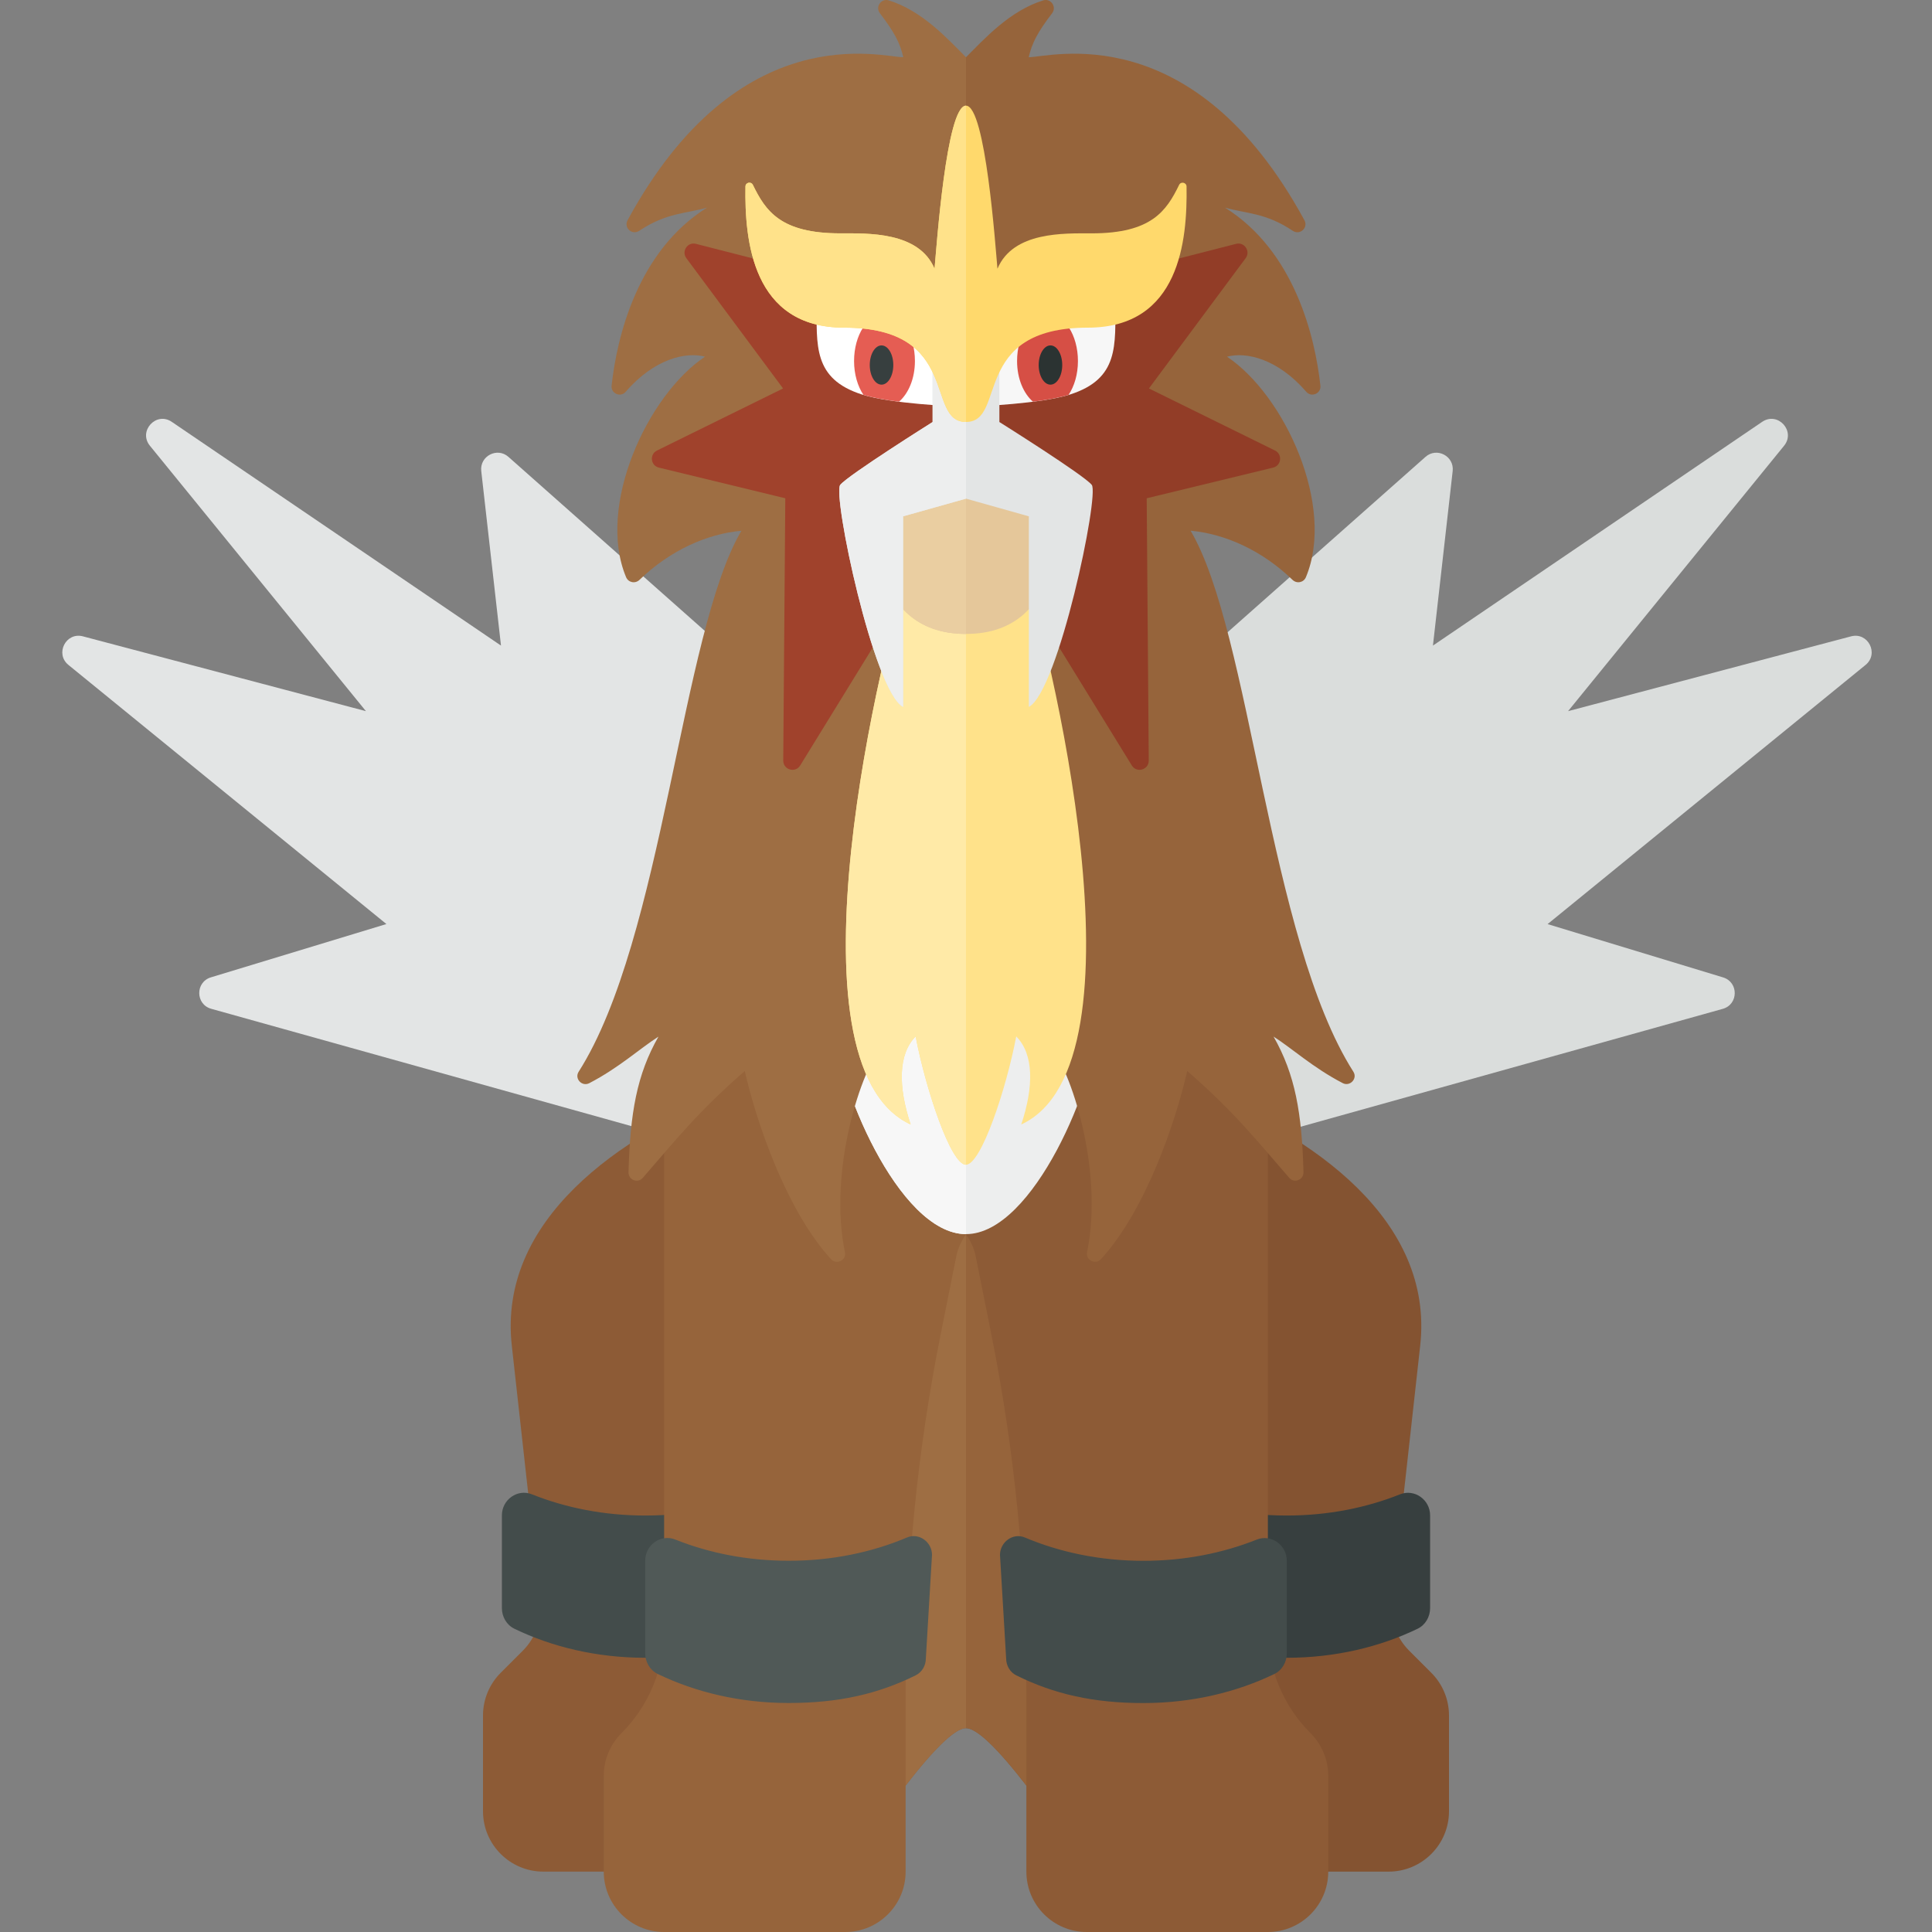 <?xml version="1.0" encoding="utf-8"?>
<!-- Generator: Adobe Illustrator 23.0.6, SVG Export Plug-In . SVG Version: 6.00 Build 0)  -->
<svg version="1.1" xmlns="http://www.w3.org/2000/svg" xmlns:xlink="http://www.w3.org/1999/xlink" x="0px" y="0px" width="32px"
	 height="32px" viewBox="0 0 32 32" enable-background="new 0 0 32 32" xml:space="preserve">
<rect x="0" y="0" width="32" height="32" fill="#808080" stroke="none"/>
<g id="labels">
	<g>
	</g>
</g>
<g id="icons">
	<g>
		<path fill="#E3E5E5" d="M13.25,11.846L8.421,7.567c-0.186-0.165-0.477-0.013-0.45,0.234l0.327,2.892L2.845,6.987
			C2.587,6.811,2.285,7.14,2.483,7.383l3.578,4.396l-4.687-1.239c-0.282-0.075-0.467,0.288-0.241,0.473L6.4,15.305l-2.907,0.883
			c-0.26,0.079-0.256,0.448,0.006,0.521l9.548,2.666L13.25,11.846z"/>
		<path fill="#DADDDC" d="M18.782,11.846l4.829-4.279c0.186-0.165,0.477-0.013,0.45,0.234l-0.327,2.892l5.453-3.706
			c0.259-0.176,0.56,0.153,0.363,0.396l-3.578,4.396l4.687-1.239c0.282-0.075,0.467,0.288,0.241,0.473l-5.267,4.293l2.907,0.883
			c0.26,0.079,0.256,0.448-0.006,0.521l-9.548,2.666L18.782,11.846z"/>
		<path fill="#8D5B36" d="M16,20l-3.814-1.954c-1.936,0.766-3.94,2.164-3.709,4.242l0.47,4.234c0.034,0.302-0.072,0.603-0.287,0.818
			l-0.367,0.367C8.105,27.895,8,28.149,8,28.414V30c0,0.552,0.448,1,1,1h5c0,0,1.521-2.376,2-2.376V20z"/>
		<path fill="#9E6E43" d="M14.375,30.188h0.175c0.485-0.689,1.159-1.564,1.45-1.564V20l-1.625-0.406V30.188z"/>
		<path fill="#434C4B" d="M14.594,24.677c0,1.536-1.749,2.781-3.906,2.781c-0.806,0-1.548-0.181-2.168-0.481
			c-0.129-0.062-0.207-0.198-0.207-0.341v-1.537c0-0.26,0.258-0.445,0.499-0.348c0.555,0.222,1.192,0.351,1.876,0.351
			c1.563,0,2.902-0.658,3.526-1.603C14.451,23.858,14.594,24.254,14.594,24.677z"/>
		<path fill="#96643B" d="M16,10.168c-2.886,0.488-5,2.987-5,5.915v10.919c0,0.639-0.254,1.252-0.706,1.704l-0.001,0.001
			C10.105,28.895,10,29.149,10,29.414V31c0,0.552,0.448,1,1,1h3c0.552,0,1-0.448,1-1v-3.029c0-1.976,0.195-3.946,0.583-5.883
			l0.257-1.283c0.027-0.135,0.087-0.255,0.161-0.363V10.168z"/>
		<path fill="#505957" d="M15.024,25.465c0.197-0.083,0.413,0.076,0.413,0.289l-0.102,1.715c0,0.117-0.063,0.228-0.169,0.28
			c-0.628,0.311-1.281,0.458-2.104,0.458c-0.807,0-1.548-0.181-2.168-0.481c-0.129-0.062-0.207-0.198-0.207-0.341l0-1.537
			c0-0.26,0.258-0.445,0.499-0.348c0.555,0.222,1.192,0.351,1.876,0.351C13.782,25.852,14.449,25.709,15.024,25.465z"/>
		<path fill="#845331" d="M16,20l3.814-1.954c1.936,0.766,3.94,2.164,3.709,4.242l-0.47,4.234c-0.034,0.302,0.072,0.603,0.287,0.818
			l0.367,0.367C23.895,27.895,24,28.149,24,28.414V30c0,0.552-0.448,1-1,1h-5c0,0-1.521-2.376-2-2.376V20z"/>
		<path fill="#96643B" d="M17.625,30.188H17.45c-0.485-0.689-1.159-1.564-1.45-1.564V20l1.625-0.406V30.188z"/>
		<path fill="#373F3F" d="M17.786,23.499c0.624,0.945,1.963,1.603,3.526,1.603c0.683,0,1.321-0.129,1.876-0.351
			c0.241-0.096,0.499,0.089,0.499,0.348v1.537c0,0.143-0.078,0.279-0.207,0.341c-0.621,0.3-1.362,0.481-2.168,0.481
			c-2.157,0-3.906-1.245-3.906-2.781C17.406,24.254,17.549,23.858,17.786,23.499z"/>
		<path fill="#8D5B36" d="M16,10.168c2.886,0.488,5,2.987,5,5.915v10.919c0,0.639,0.254,1.252,0.706,1.704l0.001,0.001
			C21.895,28.895,22,29.149,22,29.414V31c0,0.552-0.448,1-1,1h-3c-0.552,0-1-0.448-1-1v-3.029c0-1.976-0.195-3.946-0.583-5.883
			l-0.257-1.283c-0.027-0.135-0.087-0.255-0.161-0.363V10.168z"/>
		<path fill="#EDEEEE" d="M16,17h-2.167c0,0.875,1.042,3.441,2.167,3.441s2.167-2.566,2.167-3.441H16z"/>
		<path fill="#434C4B" d="M18.938,25.852c0.683,0,1.32-0.129,1.876-0.351c0.241-0.096,0.499,0.089,0.499,0.348l0,1.537
			c0,0.143-0.077,0.279-0.207,0.341c-0.621,0.3-1.362,0.481-2.168,0.481c-0.823,0-1.476-0.147-2.104-0.458
			c-0.105-0.052-0.169-0.163-0.169-0.28l-0.102-1.715c0-0.214,0.216-0.373,0.413-0.289C17.551,25.709,18.218,25.852,18.938,25.852z"
			/>
		<path fill="#F7F7F7" d="M13.833,17c0,0.875,1.042,3.441,2.167,3.441V17H13.833z"/>
		<path fill="#9E6E43" d="M16,0.948c-0.305-0.305-0.726-0.771-1.28-0.942c-0.125-0.038-0.226,0.107-0.147,0.212
			c0.239,0.314,0.334,0.491,0.388,0.73c-0.35,0-2.721-0.694-4.566,2.699c-0.068,0.126,0.075,0.255,0.194,0.175
			c0.451-0.301,0.767-0.281,1.121-0.383c-1.152,0.72-1.492,2.142-1.58,2.949c-0.014,0.129,0.148,0.2,0.233,0.102
			c0.478-0.553,1.003-0.666,1.314-0.582c-0.955,0.637-1.8,2.474-1.307,3.652c0.038,0.09,0.151,0.112,0.221,0.045
			c0.512-0.494,1.124-0.763,1.689-0.814c-0.997,1.689-1.294,6.759-2.696,8.961c-0.073,0.114,0.056,0.251,0.176,0.189
			c0.493-0.256,0.833-0.571,1.146-0.771c-0.359,0.629-0.469,1.266-0.496,2.247c-0.003,0.126,0.154,0.188,0.236,0.093
			c0.509-0.584,0.914-1.099,1.69-1.77c0.194,0.852,0.689,2.308,1.429,3.117c0.09,0.098,0.258,0.015,0.23-0.116
			c-0.281-1.346,0.27-3.046,0.631-3.437c0.134,0.402,0.871-0.991,1.374-0.991V0.948z"/>
		<path fill="#A0422C" d="M16,5.184v3.031l-2.746,4.463c-0.08,0.131-0.282,0.073-0.281-0.081l0.034-4.344l-2.094-0.508
			c-0.138-0.033-0.158-0.221-0.031-0.283l2.088-1.028l-1.602-2.158c-0.085-0.115,0.021-0.273,0.159-0.237L16,5.184z"/>
		<path fill="#FFFFFF" d="M13.527,5.004c0,0.716-0.065,1.269,0.749,1.53c0.49,0.157,1.53,0.195,1.53,0.195L15.74,5.297L13.527,5.004
			z"/>
		<path fill="#E55D53" d="M14.891,6.653c0.154-0.134,0.263-0.379,0.263-0.673c0-0.431-0.226-0.781-0.504-0.781
			s-0.504,0.35-0.504,0.781c0,0.22,0.06,0.418,0.155,0.56C14.461,6.589,14.674,6.626,14.891,6.653z"/>
		<ellipse fill="#373F3F" cx="14.601" cy="6.046" rx="0.195" ry="0.325"/>
		<path fill="#96643B" d="M16,0.948c0.305-0.305,0.726-0.771,1.28-0.942c0.125-0.038,0.226,0.107,0.147,0.212
			c-0.239,0.314-0.334,0.491-0.388,0.73c0.35,0,2.721-0.694,4.566,2.699c0.068,0.126-0.075,0.255-0.194,0.175
			C20.96,3.521,20.644,3.54,20.29,3.439c1.152,0.72,1.492,2.142,1.58,2.949c0.014,0.129-0.148,0.2-0.233,0.102
			c-0.478-0.553-1.003-0.666-1.314-0.582c0.955,0.637,1.8,2.474,1.307,3.652c-0.038,0.09-0.151,0.112-0.221,0.045
			C20.897,9.11,20.285,8.842,19.72,8.79c0.997,1.689,1.294,6.759,2.696,8.961c0.073,0.114-0.056,0.251-0.176,0.189
			c-0.493-0.256-0.833-0.571-1.146-0.771c0.359,0.629,0.469,1.266,0.496,2.247c0.003,0.126-0.154,0.188-0.236,0.093
			c-0.509-0.584-0.914-1.099-1.69-1.77c-0.194,0.852-0.689,2.308-1.429,3.117c-0.09,0.098-0.258,0.015-0.23-0.116
			c0.281-1.346-0.27-3.046-0.631-3.437c-0.134,0.402-0.871-0.928-1.374-0.928V0.948z"/>
		<path fill="#FFE28A" d="M16.917,9.292l-0.917,0l-0.917,0c-0.458,1.333-2.167,8.333,0,9.333c-0.208-0.625-0.208-1.167,0.083-1.458
			c0.167,0.875,0.583,2.125,0.833,2.125s0.667-1.25,0.833-2.125c0.292,0.292,0.292,0.833,0.083,1.458
			C19.083,17.625,17.375,10.625,16.917,9.292z"/>
		<path fill="#923D27" d="M16,5.184v3.031l2.746,4.463c0.08,0.131,0.282,0.073,0.281-0.081l-0.034-4.344l2.094-0.508
			c0.138-0.033,0.158-0.221,0.031-0.283l-2.088-1.028l1.602-2.158c0.085-0.115-0.021-0.273-0.159-0.237L16,5.184z"/>
		<path fill="#F7F7F7" d="M18.473,5.004c0,0.716,0.065,1.269-0.749,1.53c-0.49,0.157-1.53,0.195-1.53,0.195l0.065-1.432
			L18.473,5.004z"/>
		<path fill="#D64F45" d="M17.109,6.653c-0.154-0.134-0.263-0.379-0.263-0.673c0-0.431,0.226-0.781,0.504-0.781
			s0.504,0.35,0.504,0.781c0,0.22-0.06,0.418-0.155,0.56C17.539,6.589,17.326,6.626,17.109,6.653z"/>
		<ellipse fill="#2B3332" cx="17.399" cy="6.046" rx="0.195" ry="0.325"/>
		<path fill="#FFEAA7" d="M15.083,9.292c-0.458,1.333-2.167,8.333,0,9.333c-0.208-0.625-0.208-1.167,0.083-1.458
			c0.167,0.875,0.583,2.125,0.833,2.125v-10L15.083,9.292z"/>
		<path fill="#E5C79A" d="M17.5,8.469l-1.5-1l-1.5,1c0,0-0.188,2.031,1.5,2.031C17.687,10.5,17.5,8.469,17.5,8.469z"/>
		<path fill="#EACEA1" d="M16,7.469l-1.5,1c0,0-0.188,2.031,1.5,2.031V7.469z"/>
		<path fill="#E3E5E5" d="M18.083,8.031c-0.13-0.163-1.53-1.041-1.53-1.041V5.981C16.293,5.72,16,5.948,16,5.948
			s-0.293-0.228-0.553,0.033V6.99c0,0-1.399,0.879-1.53,1.041s0.553,3.417,1.041,3.677V8.552L16,8.259l1.041,0.293v3.157
			C17.53,11.448,18.213,8.194,18.083,8.031z"/>
		<path fill="#EDEEEE" d="M15.447,5.981V6.99c0,0-1.399,0.879-1.53,1.041s0.553,3.417,1.041,3.678V8.552L16,8.259V5.948
			C16,5.948,15.707,5.72,15.447,5.981z"/>
		<path fill="#FFD96C" d="M19.53,3.062c-0.21,0.43-0.456,0.803-1.447,0.803c-0.456,0-1.302-0.033-1.562,0.586
			C16.488,4.093,16.325,1.75,16,1.75s-0.488,2.343-0.521,2.701c-0.26-0.618-1.107-0.586-1.562-0.586
			c-0.991,0-1.237-0.373-1.447-0.803c-0.03-0.061-0.122-0.041-0.123,0.027c-0.014,0.883,0.109,2.338,1.635,2.338
			c1.953,0,1.334,1.562,2.018,1.562s0.065-1.562,2.018-1.562c1.526,0,1.649-1.455,1.635-2.338C19.652,3.022,19.56,3.001,19.53,3.062
			z"/>
		<path fill="#FFE28A" d="M12.47,3.062c-0.03-0.061-0.122-0.041-0.123,0.027c-0.014,0.883,0.109,2.338,1.635,2.338
			c1.953,0,1.334,1.562,2.018,1.562V1.75c-0.325,0-0.488,2.343-0.521,2.701c-0.26-0.618-1.107-0.586-1.562-0.586
			C12.926,3.865,12.68,3.493,12.47,3.062z"/>
	</g>
</g>
</svg>
